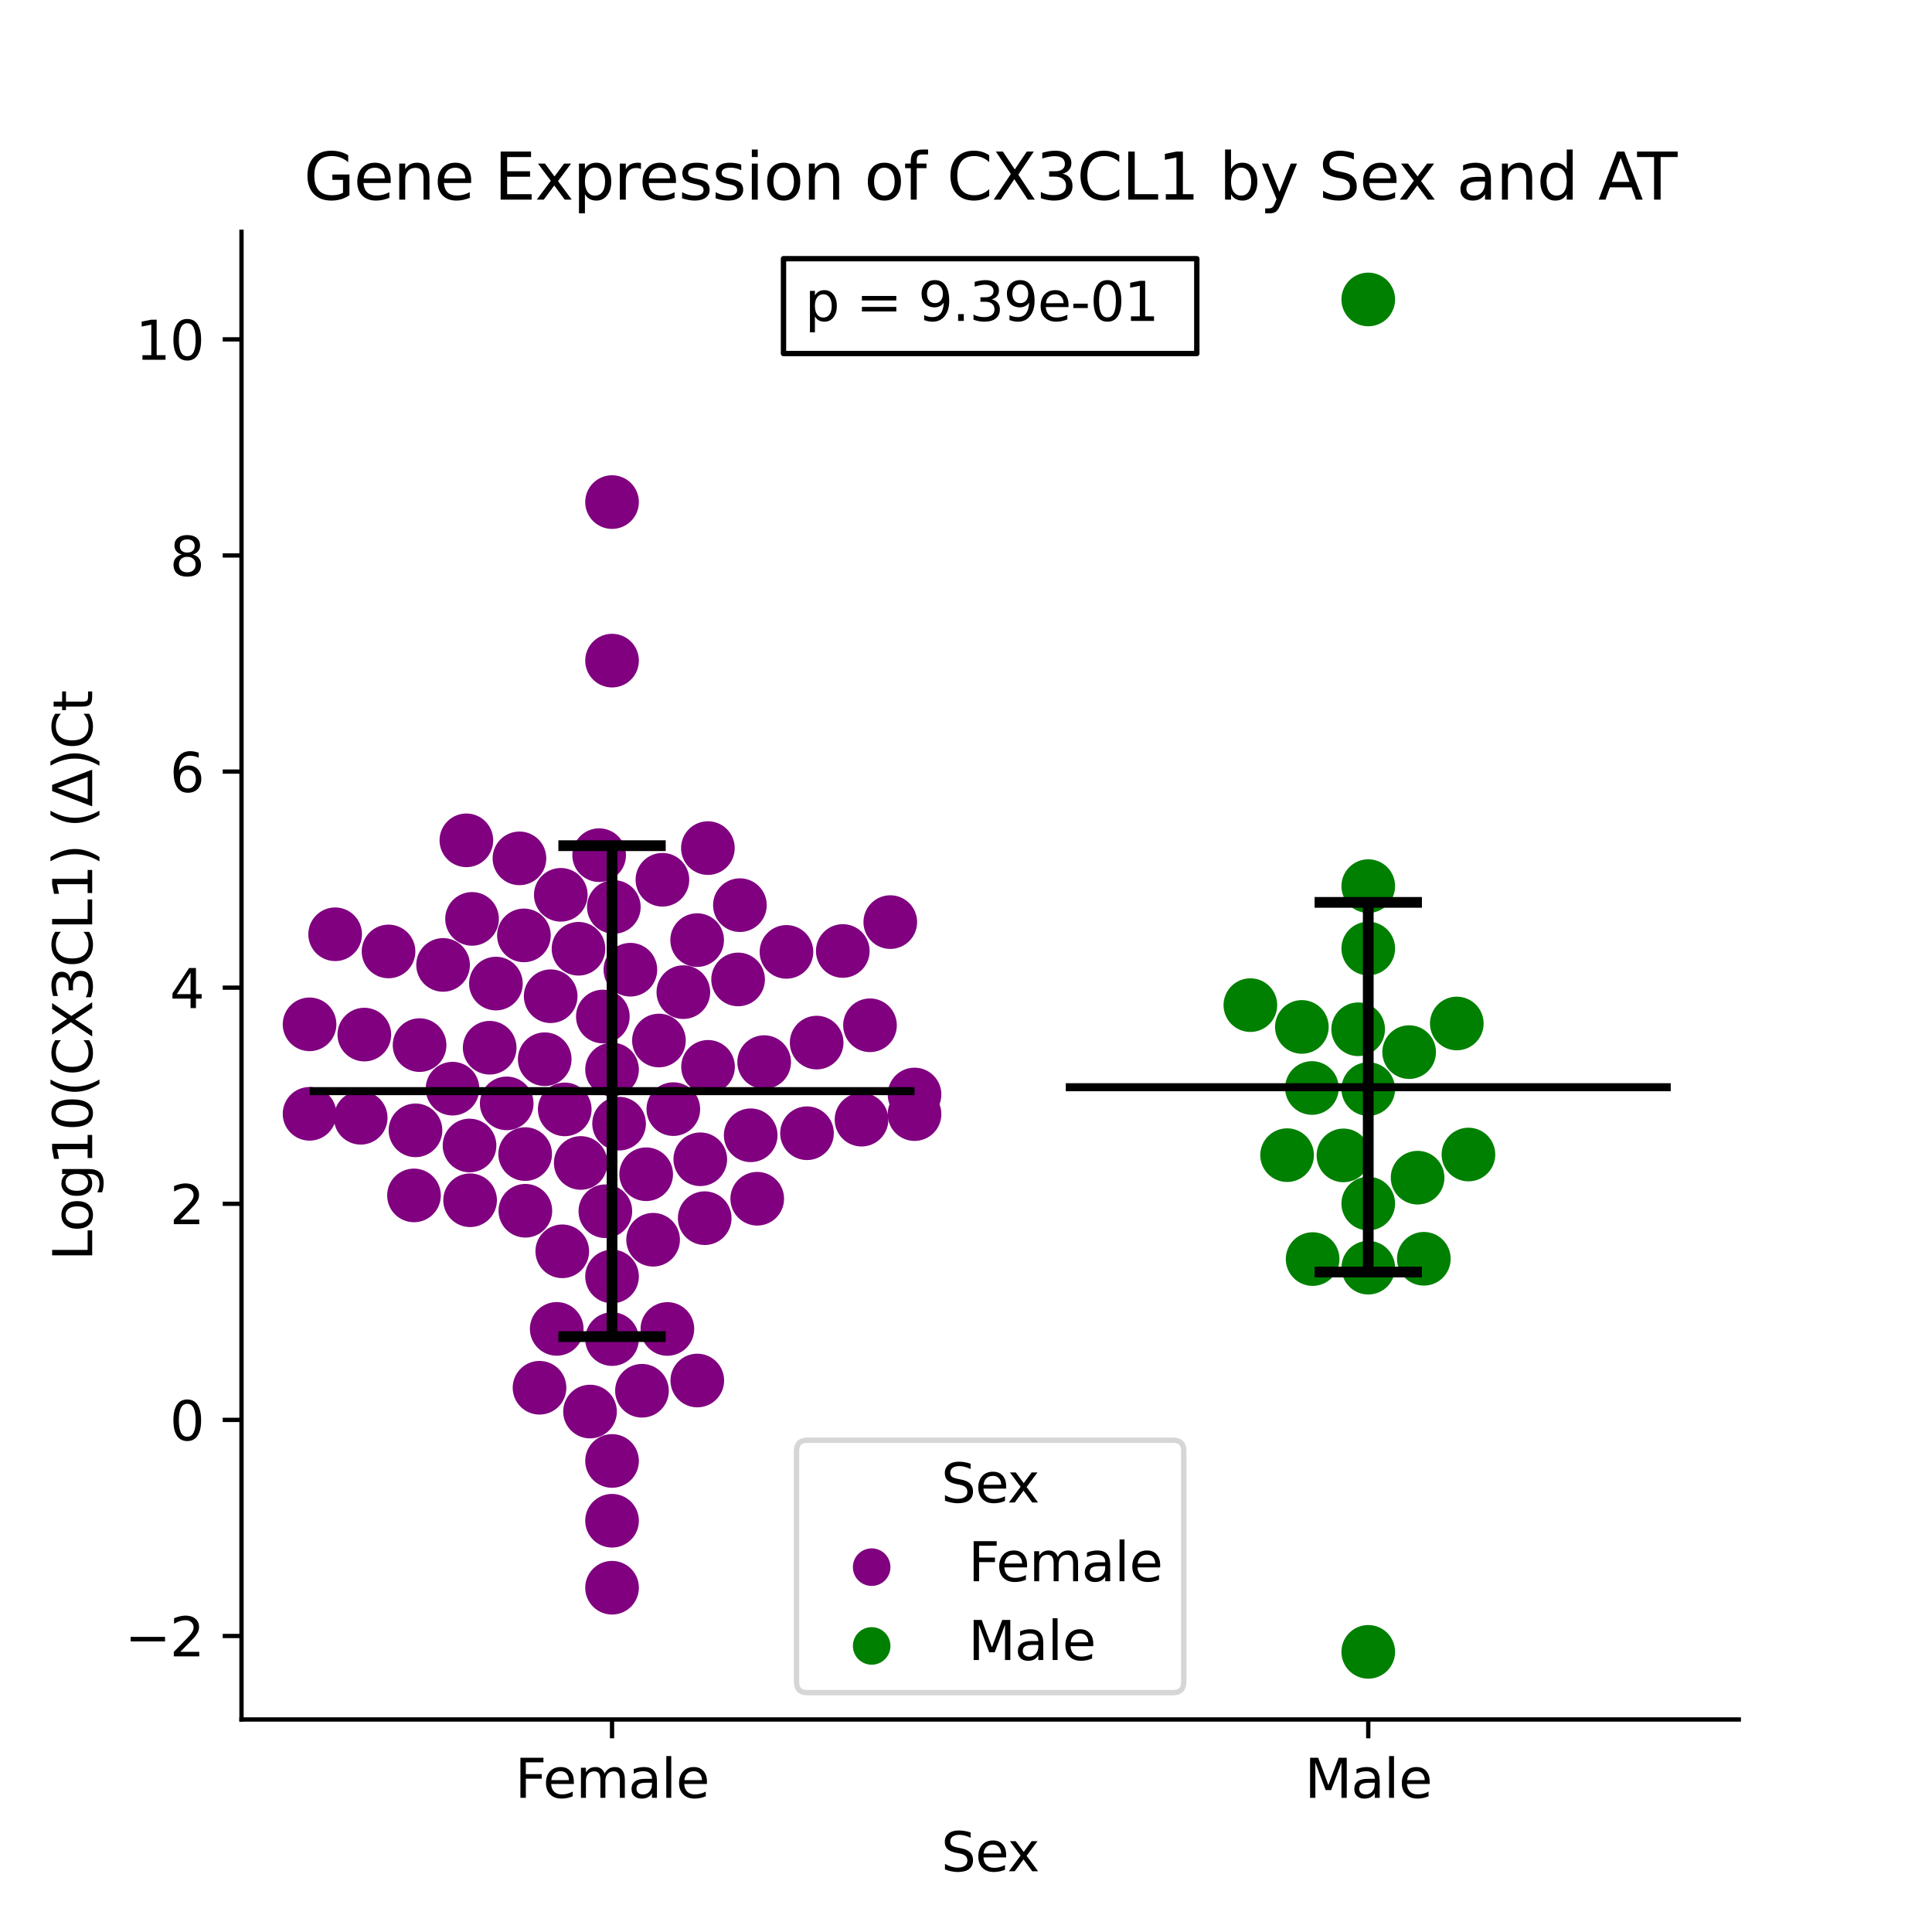<?xml version="1.0" encoding="utf-8" standalone="no"?>
<!DOCTYPE svg PUBLIC "-//W3C//DTD SVG 1.1//EN"
  "http://www.w3.org/Graphics/SVG/1.1/DTD/svg11.dtd">
<svg xmlns:xlink="http://www.w3.org/1999/xlink" width="360pt" height="360pt" viewBox="0 0 360 360" xmlns="http://www.w3.org/2000/svg" version="1.1">
 <defs>
  <style type="text/css">*{stroke-linejoin: round; stroke-linecap: butt}</style>
 </defs>
 <g id="figure_1">
  <g id="patch_1">
   <path d="M 0 360 
L 360 360 
L 360 0 
L 0 0 
z
" style="fill: #ffffff"/>
  </g>
  <g id="axes_1">
   <g id="patch_2">
    <path d="M 45 320.4 
L 324 320.4 
L 324 43.2 
L 45 43.2 
z
" style="fill: #ffffff"/>
   </g>
   <g id="PathCollection_1">
    <defs>
     <path id="C0_0_7d6fa5d23c" d="M 0 5 
C 1.326 5 2.598 4.473 3.536 3.536 
C 4.473 2.598 5 1.326 5 -0 
C 5 -1.326 4.473 -2.598 3.536 -3.536 
C 2.598 -4.473 1.326 -5 0 -5 
C -1.326 -5 -2.598 -4.473 -3.536 -3.536 
C -4.473 -2.598 -5 -1.326 -5 0 
C -5 1.326 -4.473 2.598 -3.536 3.536 
C -2.598 4.473 -1.326 5 0 5 
z
"/>
    </defs>
    <g clip-path="url(#pe9af8eb2bb)">
     <use xlink:href="#C0_0_7d6fa5d23c" x="111.642" y="159.346" style="fill: #800080"/>
    </g>
    <g clip-path="url(#pe9af8eb2bb)">
     <use xlink:href="#C0_0_7d6fa5d23c" x="84.32" y="202.856" style="fill: #800080"/>
    </g>
    <g clip-path="url(#pe9af8eb2bb)">
     <use xlink:href="#C0_0_7d6fa5d23c" x="123.431" y="163.932" style="fill: #800080"/>
    </g>
    <g clip-path="url(#pe9af8eb2bb)">
     <use xlink:href="#C0_0_7d6fa5d23c" x="97.856" y="215.046" style="fill: #800080"/>
    </g>
    <g clip-path="url(#pe9af8eb2bb)">
     <use xlink:href="#C0_0_7d6fa5d23c" x="91.244" y="195.23" style="fill: #800080"/>
    </g>
    <g clip-path="url(#pe9af8eb2bb)">
     <use xlink:href="#C0_0_7d6fa5d23c" x="157.042" y="177.203" style="fill: #800080"/>
    </g>
    <g clip-path="url(#pe9af8eb2bb)">
     <use xlink:href="#C0_0_7d6fa5d23c" x="127.332" y="184.872" style="fill: #800080"/>
    </g>
    <g clip-path="url(#pe9af8eb2bb)">
     <use xlink:href="#C0_0_7d6fa5d23c" x="104.497" y="166.737" style="fill: #800080"/>
    </g>
    <g clip-path="url(#pe9af8eb2bb)">
     <use xlink:href="#C0_0_7d6fa5d23c" x="114.045" y="123.098" style="fill: #800080"/>
    </g>
    <g clip-path="url(#pe9af8eb2bb)">
     <use xlink:href="#C0_0_7d6fa5d23c" x="94.417" y="205.598" style="fill: #800080"/>
    </g>
    <g clip-path="url(#pe9af8eb2bb)">
     <use xlink:href="#C0_0_7d6fa5d23c" x="105.233" y="206.718" style="fill: #800080"/>
    </g>
    <g clip-path="url(#pe9af8eb2bb)">
     <use xlink:href="#C0_0_7d6fa5d23c" x="72.398" y="177.29" style="fill: #800080"/>
    </g>
    <g clip-path="url(#pe9af8eb2bb)">
     <use xlink:href="#C0_0_7d6fa5d23c" x="102.612" y="185.631" style="fill: #800080"/>
    </g>
    <g clip-path="url(#pe9af8eb2bb)">
     <use xlink:href="#C0_0_7d6fa5d23c" x="82.562" y="179.799" style="fill: #800080"/>
    </g>
    <g clip-path="url(#pe9af8eb2bb)">
     <use xlink:href="#C0_0_7d6fa5d23c" x="152.172" y="194.273" style="fill: #800080"/>
    </g>
    <g clip-path="url(#pe9af8eb2bb)">
     <use xlink:href="#C0_0_7d6fa5d23c" x="101.501" y="197.371" style="fill: #800080"/>
    </g>
    <g clip-path="url(#pe9af8eb2bb)">
     <use xlink:href="#C0_0_7d6fa5d23c" x="100.533" y="258.586" style="fill: #800080"/>
    </g>
    <g clip-path="url(#pe9af8eb2bb)">
     <use xlink:href="#C0_0_7d6fa5d23c" x="114.045" y="295.849" style="fill: #800080"/>
    </g>
    <g clip-path="url(#pe9af8eb2bb)">
     <use xlink:href="#C0_0_7d6fa5d23c" x="170.409" y="207.598" style="fill: #800080"/>
    </g>
    <g clip-path="url(#pe9af8eb2bb)">
     <use xlink:href="#C0_0_7d6fa5d23c" x="129.904" y="175.176" style="fill: #800080"/>
    </g>
    <g clip-path="url(#pe9af8eb2bb)">
     <use xlink:href="#C0_0_7d6fa5d23c" x="117.461" y="180.691" style="fill: #800080"/>
    </g>
    <g clip-path="url(#pe9af8eb2bb)">
     <use xlink:href="#C0_0_7d6fa5d23c" x="125.464" y="206.669" style="fill: #800080"/>
    </g>
    <g clip-path="url(#pe9af8eb2bb)">
     <use xlink:href="#C0_0_7d6fa5d23c" x="77.14" y="222.749" style="fill: #800080"/>
    </g>
    <g clip-path="url(#pe9af8eb2bb)">
     <use xlink:href="#C0_0_7d6fa5d23c" x="57.682" y="207.543" style="fill: #800080"/>
    </g>
    <g clip-path="url(#pe9af8eb2bb)">
     <use xlink:href="#C0_0_7d6fa5d23c" x="137.534" y="182.504" style="fill: #800080"/>
    </g>
    <g clip-path="url(#pe9af8eb2bb)">
     <use xlink:href="#C0_0_7d6fa5d23c" x="87.491" y="213.447" style="fill: #800080"/>
    </g>
    <g clip-path="url(#pe9af8eb2bb)">
     <use xlink:href="#C0_0_7d6fa5d23c" x="108.211" y="216.703" style="fill: #800080"/>
    </g>
    <g clip-path="url(#pe9af8eb2bb)">
     <use xlink:href="#C0_0_7d6fa5d23c" x="92.407" y="183.275" style="fill: #800080"/>
    </g>
    <g clip-path="url(#pe9af8eb2bb)">
     <use xlink:href="#C0_0_7d6fa5d23c" x="114.045" y="283.368" style="fill: #800080"/>
    </g>
    <g clip-path="url(#pe9af8eb2bb)">
     <use xlink:href="#C0_0_7d6fa5d23c" x="97.625" y="174.298" style="fill: #800080"/>
    </g>
    <g clip-path="url(#pe9af8eb2bb)">
     <use xlink:href="#C0_0_7d6fa5d23c" x="103.737" y="247.619" style="fill: #800080"/>
    </g>
    <g clip-path="url(#pe9af8eb2bb)">
     <use xlink:href="#C0_0_7d6fa5d23c" x="119.623" y="259.149" style="fill: #800080"/>
    </g>
    <g clip-path="url(#pe9af8eb2bb)">
     <use xlink:href="#C0_0_7d6fa5d23c" x="114.045" y="272.228" style="fill: #800080"/>
    </g>
    <g clip-path="url(#pe9af8eb2bb)">
     <use xlink:href="#C0_0_7d6fa5d23c" x="114.379" y="169" style="fill: #800080"/>
    </g>
    <g clip-path="url(#pe9af8eb2bb)">
     <use xlink:href="#C0_0_7d6fa5d23c" x="87.96" y="171.221" style="fill: #800080"/>
    </g>
    <g clip-path="url(#pe9af8eb2bb)">
     <use xlink:href="#C0_0_7d6fa5d23c" x="109.942" y="263.023" style="fill: #800080"/>
    </g>
    <g clip-path="url(#pe9af8eb2bb)">
     <use xlink:href="#C0_0_7d6fa5d23c" x="114.045" y="93.556" style="fill: #800080"/>
    </g>
    <g clip-path="url(#pe9af8eb2bb)">
     <use xlink:href="#C0_0_7d6fa5d23c" x="124.357" y="247.633" style="fill: #800080"/>
    </g>
    <g clip-path="url(#pe9af8eb2bb)">
     <use xlink:href="#C0_0_7d6fa5d23c" x="162.111" y="191.046" style="fill: #800080"/>
    </g>
    <g clip-path="url(#pe9af8eb2bb)">
     <use xlink:href="#C0_0_7d6fa5d23c" x="165.892" y="171.821" style="fill: #800080"/>
    </g>
    <g clip-path="url(#pe9af8eb2bb)">
     <use xlink:href="#C0_0_7d6fa5d23c" x="131.907" y="158.03" style="fill: #800080"/>
    </g>
    <g clip-path="url(#pe9af8eb2bb)">
     <use xlink:href="#C0_0_7d6fa5d23c" x="131.932" y="198.791" style="fill: #800080"/>
    </g>
    <g clip-path="url(#pe9af8eb2bb)">
     <use xlink:href="#C0_0_7d6fa5d23c" x="86.903" y="156.583" style="fill: #800080"/>
    </g>
    <g clip-path="url(#pe9af8eb2bb)">
     <use xlink:href="#C0_0_7d6fa5d23c" x="97.894" y="225.608" style="fill: #800080"/>
    </g>
    <g clip-path="url(#pe9af8eb2bb)">
     <use xlink:href="#C0_0_7d6fa5d23c" x="130.488" y="216.013" style="fill: #800080"/>
    </g>
    <g clip-path="url(#pe9af8eb2bb)">
     <use xlink:href="#C0_0_7d6fa5d23c" x="78.183" y="194.741" style="fill: #800080"/>
    </g>
    <g clip-path="url(#pe9af8eb2bb)">
     <use xlink:href="#C0_0_7d6fa5d23c" x="62.45" y="174.089" style="fill: #800080"/>
    </g>
    <g clip-path="url(#pe9af8eb2bb)">
     <use xlink:href="#C0_0_7d6fa5d23c" x="112.331" y="189.416" style="fill: #800080"/>
    </g>
    <g clip-path="url(#pe9af8eb2bb)">
     <use xlink:href="#C0_0_7d6fa5d23c" x="67.887" y="192.78" style="fill: #800080"/>
    </g>
    <g clip-path="url(#pe9af8eb2bb)">
     <use xlink:href="#C0_0_7d6fa5d23c" x="115.356" y="209.375" style="fill: #800080"/>
    </g>
    <g clip-path="url(#pe9af8eb2bb)">
     <use xlink:href="#C0_0_7d6fa5d23c" x="131.314" y="226.99" style="fill: #800080"/>
    </g>
    <g clip-path="url(#pe9af8eb2bb)">
     <use xlink:href="#C0_0_7d6fa5d23c" x="114.045" y="199.282" style="fill: #800080"/>
    </g>
    <g clip-path="url(#pe9af8eb2bb)">
     <use xlink:href="#C0_0_7d6fa5d23c" x="170.409" y="203.942" style="fill: #800080"/>
    </g>
    <g clip-path="url(#pe9af8eb2bb)">
     <use xlink:href="#C0_0_7d6fa5d23c" x="96.792" y="159.943" style="fill: #800080"/>
    </g>
    <g clip-path="url(#pe9af8eb2bb)">
     <use xlink:href="#C0_0_7d6fa5d23c" x="146.544" y="177.37" style="fill: #800080"/>
    </g>
    <g clip-path="url(#pe9af8eb2bb)">
     <use xlink:href="#C0_0_7d6fa5d23c" x="67.211" y="208.28" style="fill: #800080"/>
    </g>
    <g clip-path="url(#pe9af8eb2bb)">
     <use xlink:href="#C0_0_7d6fa5d23c" x="114.045" y="249.52" style="fill: #800080"/>
    </g>
    <g clip-path="url(#pe9af8eb2bb)">
     <use xlink:href="#C0_0_7d6fa5d23c" x="122.783" y="193.885" style="fill: #800080"/>
    </g>
    <g clip-path="url(#pe9af8eb2bb)">
     <use xlink:href="#C0_0_7d6fa5d23c" x="141.1" y="223.368" style="fill: #800080"/>
    </g>
    <g clip-path="url(#pe9af8eb2bb)">
     <use xlink:href="#C0_0_7d6fa5d23c" x="139.881" y="211.543" style="fill: #800080"/>
    </g>
    <g clip-path="url(#pe9af8eb2bb)">
     <use xlink:href="#C0_0_7d6fa5d23c" x="114.045" y="237.854" style="fill: #800080"/>
    </g>
    <g clip-path="url(#pe9af8eb2bb)">
     <use xlink:href="#C0_0_7d6fa5d23c" x="120.405" y="218.804" style="fill: #800080"/>
    </g>
    <g clip-path="url(#pe9af8eb2bb)">
     <use xlink:href="#C0_0_7d6fa5d23c" x="121.697" y="231.006" style="fill: #800080"/>
    </g>
    <g clip-path="url(#pe9af8eb2bb)">
     <use xlink:href="#C0_0_7d6fa5d23c" x="77.419" y="210.623" style="fill: #800080"/>
    </g>
    <g clip-path="url(#pe9af8eb2bb)">
     <use xlink:href="#C0_0_7d6fa5d23c" x="137.87" y="168.662" style="fill: #800080"/>
    </g>
    <g clip-path="url(#pe9af8eb2bb)">
     <use xlink:href="#C0_0_7d6fa5d23c" x="129.93" y="257.241" style="fill: #800080"/>
    </g>
    <g clip-path="url(#pe9af8eb2bb)">
     <use xlink:href="#C0_0_7d6fa5d23c" x="104.772" y="233.164" style="fill: #800080"/>
    </g>
    <g clip-path="url(#pe9af8eb2bb)">
     <use xlink:href="#C0_0_7d6fa5d23c" x="87.597" y="223.65" style="fill: #800080"/>
    </g>
    <g clip-path="url(#pe9af8eb2bb)">
     <use xlink:href="#C0_0_7d6fa5d23c" x="112.799" y="225.698" style="fill: #800080"/>
    </g>
    <g clip-path="url(#pe9af8eb2bb)">
     <use xlink:href="#C0_0_7d6fa5d23c" x="142.391" y="197.91" style="fill: #800080"/>
    </g>
    <g clip-path="url(#pe9af8eb2bb)">
     <use xlink:href="#C0_0_7d6fa5d23c" x="150.373" y="211.162" style="fill: #800080"/>
    </g>
    <g clip-path="url(#pe9af8eb2bb)">
     <use xlink:href="#C0_0_7d6fa5d23c" x="107.794" y="176.789" style="fill: #800080"/>
    </g>
    <g clip-path="url(#pe9af8eb2bb)">
     <use xlink:href="#C0_0_7d6fa5d23c" x="57.682" y="190.87" style="fill: #800080"/>
    </g>
    <g clip-path="url(#pe9af8eb2bb)">
     <use xlink:href="#C0_0_7d6fa5d23c" x="160.532" y="208.632" style="fill: #800080"/>
    </g>
   </g>
   <g id="PathCollection_2">
    <defs>
     <path id="C1_0_54a7a3f00b" d="M 0 5 
C 1.326 5 2.598 4.473 3.536 3.536 
C 4.473 2.598 5 1.326 5 -0 
C 5 -1.326 4.473 -2.598 3.536 -3.536 
C 2.598 -4.473 1.326 -5 0 -5 
C -1.326 -5 -2.598 -4.473 -3.536 -3.536 
C -4.473 -2.598 -5 -1.326 -5 0 
C -5 1.326 -4.473 2.598 -3.536 3.536 
C -2.598 4.473 -1.326 5 0 5 
z
"/>
    </defs>
    <g clip-path="url(#pe9af8eb2bb)">
     <use xlink:href="#C1_0_54a7a3f00b" x="254.955" y="307.8" style="fill: #008000"/>
    </g>
    <g clip-path="url(#pe9af8eb2bb)">
     <use xlink:href="#C1_0_54a7a3f00b" x="254.955" y="176.744" style="fill: #008000"/>
    </g>
    <g clip-path="url(#pe9af8eb2bb)">
     <use xlink:href="#C1_0_54a7a3f00b" x="254.955" y="55.8" style="fill: #008000"/>
    </g>
    <g clip-path="url(#pe9af8eb2bb)">
     <use xlink:href="#C1_0_54a7a3f00b" x="253.073" y="191.79" style="fill: #008000"/>
    </g>
    <g clip-path="url(#pe9af8eb2bb)">
     <use xlink:href="#C1_0_54a7a3f00b" x="244.457" y="202.732" style="fill: #008000"/>
    </g>
    <g clip-path="url(#pe9af8eb2bb)">
     <use xlink:href="#C1_0_54a7a3f00b" x="264.149" y="219.441" style="fill: #008000"/>
    </g>
    <g clip-path="url(#pe9af8eb2bb)">
     <use xlink:href="#C1_0_54a7a3f00b" x="254.955" y="224.27" style="fill: #008000"/>
    </g>
    <g clip-path="url(#pe9af8eb2bb)">
     <use xlink:href="#C1_0_54a7a3f00b" x="262.573" y="196.048" style="fill: #008000"/>
    </g>
    <g clip-path="url(#pe9af8eb2bb)">
     <use xlink:href="#C1_0_54a7a3f00b" x="250.33" y="215.292" style="fill: #008000"/>
    </g>
    <g clip-path="url(#pe9af8eb2bb)">
     <use xlink:href="#C1_0_54a7a3f00b" x="242.583" y="191.354" style="fill: #008000"/>
    </g>
    <g clip-path="url(#pe9af8eb2bb)">
     <use xlink:href="#C1_0_54a7a3f00b" x="232.988" y="187.291" style="fill: #008000"/>
    </g>
    <g clip-path="url(#pe9af8eb2bb)">
     <use xlink:href="#C1_0_54a7a3f00b" x="271.454" y="190.713" style="fill: #008000"/>
    </g>
    <g clip-path="url(#pe9af8eb2bb)">
     <use xlink:href="#C1_0_54a7a3f00b" x="254.955" y="236.211" style="fill: #008000"/>
    </g>
    <g clip-path="url(#pe9af8eb2bb)">
     <use xlink:href="#C1_0_54a7a3f00b" x="254.955" y="165.116" style="fill: #008000"/>
    </g>
    <g clip-path="url(#pe9af8eb2bb)">
     <use xlink:href="#C1_0_54a7a3f00b" x="273.622" y="215.128" style="fill: #008000"/>
    </g>
    <g clip-path="url(#pe9af8eb2bb)">
     <use xlink:href="#C1_0_54a7a3f00b" x="265.31" y="234.557" style="fill: #008000"/>
    </g>
    <g clip-path="url(#pe9af8eb2bb)">
     <use xlink:href="#C1_0_54a7a3f00b" x="244.59" y="234.611" style="fill: #008000"/>
    </g>
    <g clip-path="url(#pe9af8eb2bb)">
     <use xlink:href="#C1_0_54a7a3f00b" x="239.83" y="215.247" style="fill: #008000"/>
    </g>
    <g clip-path="url(#pe9af8eb2bb)">
     <use xlink:href="#C1_0_54a7a3f00b" x="254.955" y="202.929" style="fill: #008000"/>
    </g>
   </g>
   <g id="PathCollection_3"/>
   <g id="PathCollection_4"/>
   <g id="matplotlib.axis_1">
    <g id="xtick_1">
     <g id="line2d_1">
      <defs>
       <path id="mde3f8a9973" d="M 0 0 
L 0 3.5 
" style="stroke: #000000; stroke-width: 0.8"/>
      </defs>
      <g>
       <use xlink:href="#mde3f8a9973" x="114.045" y="320.4" style="stroke: #000000; stroke-width: 0.8"/>
      </g>
     </g>
     <g id="text_1">
      <!-- Female -->
      <g transform="translate(95.968 334.998) scale(0.1 -0.1)">
       <defs>
        <path id="DejaVuSans-46" d="M 628 4666 
L 3309 4666 
L 3309 4134 
L 1259 4134 
L 1259 2759 
L 3109 2759 
L 3109 2228 
L 1259 2228 
L 1259 0 
L 628 0 
L 628 4666 
z
" transform="scale(0.016)"/>
        <path id="DejaVuSans-65" d="M 3597 1894 
L 3597 1613 
L 953 1613 
Q 991 1019 1311 708 
Q 1631 397 2203 397 
Q 2534 397 2845 478 
Q 3156 559 3463 722 
L 3463 178 
Q 3153 47 2828 -22 
Q 2503 -91 2169 -91 
Q 1331 -91 842 396 
Q 353 884 353 1716 
Q 353 2575 817 3079 
Q 1281 3584 2069 3584 
Q 2775 3584 3186 3129 
Q 3597 2675 3597 1894 
z
M 3022 2063 
Q 3016 2534 2758 2815 
Q 2500 3097 2075 3097 
Q 1594 3097 1305 2825 
Q 1016 2553 972 2059 
L 3022 2063 
z
" transform="scale(0.016)"/>
        <path id="DejaVuSans-6d" d="M 3328 2828 
Q 3544 3216 3844 3400 
Q 4144 3584 4550 3584 
Q 5097 3584 5394 3201 
Q 5691 2819 5691 2113 
L 5691 0 
L 5113 0 
L 5113 2094 
Q 5113 2597 4934 2840 
Q 4756 3084 4391 3084 
Q 3944 3084 3684 2787 
Q 3425 2491 3425 1978 
L 3425 0 
L 2847 0 
L 2847 2094 
Q 2847 2600 2669 2842 
Q 2491 3084 2119 3084 
Q 1678 3084 1418 2786 
Q 1159 2488 1159 1978 
L 1159 0 
L 581 0 
L 581 3500 
L 1159 3500 
L 1159 2956 
Q 1356 3278 1631 3431 
Q 1906 3584 2284 3584 
Q 2666 3584 2933 3390 
Q 3200 3197 3328 2828 
z
" transform="scale(0.016)"/>
        <path id="DejaVuSans-61" d="M 2194 1759 
Q 1497 1759 1228 1600 
Q 959 1441 959 1056 
Q 959 750 1161 570 
Q 1363 391 1709 391 
Q 2188 391 2477 730 
Q 2766 1069 2766 1631 
L 2766 1759 
L 2194 1759 
z
M 3341 1997 
L 3341 0 
L 2766 0 
L 2766 531 
Q 2569 213 2275 61 
Q 1981 -91 1556 -91 
Q 1019 -91 701 211 
Q 384 513 384 1019 
Q 384 1609 779 1909 
Q 1175 2209 1959 2209 
L 2766 2209 
L 2766 2266 
Q 2766 2663 2505 2880 
Q 2244 3097 1772 3097 
Q 1472 3097 1187 3025 
Q 903 2953 641 2809 
L 641 3341 
Q 956 3463 1253 3523 
Q 1550 3584 1831 3584 
Q 2591 3584 2966 3190 
Q 3341 2797 3341 1997 
z
" transform="scale(0.016)"/>
        <path id="DejaVuSans-6c" d="M 603 4863 
L 1178 4863 
L 1178 0 
L 603 0 
L 603 4863 
z
" transform="scale(0.016)"/>
       </defs>
       <use xlink:href="#DejaVuSans-46"/>
       <use xlink:href="#DejaVuSans-65" x="52.02"/>
       <use xlink:href="#DejaVuSans-6d" x="113.543"/>
       <use xlink:href="#DejaVuSans-61" x="210.955"/>
       <use xlink:href="#DejaVuSans-6c" x="272.234"/>
       <use xlink:href="#DejaVuSans-65" x="300.018"/>
      </g>
     </g>
    </g>
    <g id="xtick_2">
     <g id="line2d_2">
      <g>
       <use xlink:href="#mde3f8a9973" x="254.955" y="320.4" style="stroke: #000000; stroke-width: 0.8"/>
      </g>
     </g>
     <g id="text_2">
      <!-- Male -->
      <g transform="translate(243.111 334.998) scale(0.1 -0.1)">
       <defs>
        <path id="DejaVuSans-4d" d="M 628 4666 
L 1569 4666 
L 2759 1491 
L 3956 4666 
L 4897 4666 
L 4897 0 
L 4281 0 
L 4281 4097 
L 3078 897 
L 2444 897 
L 1241 4097 
L 1241 0 
L 628 0 
L 628 4666 
z
" transform="scale(0.016)"/>
       </defs>
       <use xlink:href="#DejaVuSans-4d"/>
       <use xlink:href="#DejaVuSans-61" x="86.279"/>
       <use xlink:href="#DejaVuSans-6c" x="147.559"/>
       <use xlink:href="#DejaVuSans-65" x="175.342"/>
      </g>
     </g>
    </g>
    <g id="text_3">
     <!-- Sex -->
     <g transform="translate(175.377 348.677) scale(0.1 -0.1)">
      <defs>
       <path id="DejaVuSans-53" d="M 3425 4513 
L 3425 3897 
Q 3066 4069 2747 4153 
Q 2428 4238 2131 4238 
Q 1616 4238 1336 4038 
Q 1056 3838 1056 3469 
Q 1056 3159 1242 3001 
Q 1428 2844 1947 2747 
L 2328 2669 
Q 3034 2534 3370 2195 
Q 3706 1856 3706 1288 
Q 3706 609 3251 259 
Q 2797 -91 1919 -91 
Q 1588 -91 1214 -16 
Q 841 59 441 206 
L 441 856 
Q 825 641 1194 531 
Q 1563 422 1919 422 
Q 2459 422 2753 634 
Q 3047 847 3047 1241 
Q 3047 1584 2836 1778 
Q 2625 1972 2144 2069 
L 1759 2144 
Q 1053 2284 737 2584 
Q 422 2884 422 3419 
Q 422 4038 858 4394 
Q 1294 4750 2059 4750 
Q 2388 4750 2728 4690 
Q 3069 4631 3425 4513 
z
" transform="scale(0.016)"/>
       <path id="DejaVuSans-78" d="M 3513 3500 
L 2247 1797 
L 3578 0 
L 2900 0 
L 1881 1375 
L 863 0 
L 184 0 
L 1544 1831 
L 300 3500 
L 978 3500 
L 1906 2253 
L 2834 3500 
L 3513 3500 
z
" transform="scale(0.016)"/>
      </defs>
      <use xlink:href="#DejaVuSans-53"/>
      <use xlink:href="#DejaVuSans-65" x="63.477"/>
      <use xlink:href="#DejaVuSans-78" x="123.25"/>
     </g>
    </g>
   </g>
   <g id="matplotlib.axis_2">
    <g id="ytick_1">
     <g id="line2d_3">
      <defs>
       <path id="mc538e72212" d="M 0 0 
L -3.5 0 
" style="stroke: #000000; stroke-width: 0.8"/>
      </defs>
      <g>
       <use xlink:href="#mc538e72212" x="45" y="304.843" style="stroke: #000000; stroke-width: 0.8"/>
      </g>
     </g>
     <g id="text_4">
      <!-- −2 -->
      <g transform="translate(23.258 308.642) scale(0.1 -0.1)">
       <defs>
        <path id="DejaVuSans-2212" d="M 678 2272 
L 4684 2272 
L 4684 1741 
L 678 1741 
L 678 2272 
z
" transform="scale(0.016)"/>
        <path id="DejaVuSans-32" d="M 1228 531 
L 3431 531 
L 3431 0 
L 469 0 
L 469 531 
Q 828 903 1448 1529 
Q 2069 2156 2228 2338 
Q 2531 2678 2651 2914 
Q 2772 3150 2772 3378 
Q 2772 3750 2511 3984 
Q 2250 4219 1831 4219 
Q 1534 4219 1204 4116 
Q 875 4013 500 3803 
L 500 4441 
Q 881 4594 1212 4672 
Q 1544 4750 1819 4750 
Q 2544 4750 2975 4387 
Q 3406 4025 3406 3419 
Q 3406 3131 3298 2873 
Q 3191 2616 2906 2266 
Q 2828 2175 2409 1742 
Q 1991 1309 1228 531 
z
" transform="scale(0.016)"/>
       </defs>
       <use xlink:href="#DejaVuSans-2212"/>
       <use xlink:href="#DejaVuSans-32" x="83.789"/>
      </g>
     </g>
    </g>
    <g id="ytick_2">
     <g id="line2d_4">
      <g>
       <use xlink:href="#mc538e72212" x="45" y="264.575" style="stroke: #000000; stroke-width: 0.8"/>
      </g>
     </g>
     <g id="text_5">
      <!-- 0 -->
      <g transform="translate(31.637 268.375) scale(0.1 -0.1)">
       <defs>
        <path id="DejaVuSans-30" d="M 2034 4250 
Q 1547 4250 1301 3770 
Q 1056 3291 1056 2328 
Q 1056 1369 1301 889 
Q 1547 409 2034 409 
Q 2525 409 2770 889 
Q 3016 1369 3016 2328 
Q 3016 3291 2770 3770 
Q 2525 4250 2034 4250 
z
M 2034 4750 
Q 2819 4750 3233 4129 
Q 3647 3509 3647 2328 
Q 3647 1150 3233 529 
Q 2819 -91 2034 -91 
Q 1250 -91 836 529 
Q 422 1150 422 2328 
Q 422 3509 836 4129 
Q 1250 4750 2034 4750 
z
" transform="scale(0.016)"/>
       </defs>
       <use xlink:href="#DejaVuSans-30"/>
      </g>
     </g>
    </g>
    <g id="ytick_3">
     <g id="line2d_5">
      <g>
       <use xlink:href="#mc538e72212" x="45" y="224.308" style="stroke: #000000; stroke-width: 0.8"/>
      </g>
     </g>
     <g id="text_6">
      <!-- 2 -->
      <g transform="translate(31.637 228.107) scale(0.1 -0.1)">
       <use xlink:href="#DejaVuSans-32"/>
      </g>
     </g>
    </g>
    <g id="ytick_4">
     <g id="line2d_6">
      <g>
       <use xlink:href="#mc538e72212" x="45" y="184.04" style="stroke: #000000; stroke-width: 0.8"/>
      </g>
     </g>
     <g id="text_7">
      <!-- 4 -->
      <g transform="translate(31.637 187.839) scale(0.1 -0.1)">
       <defs>
        <path id="DejaVuSans-34" d="M 2419 4116 
L 825 1625 
L 2419 1625 
L 2419 4116 
z
M 2253 4666 
L 3047 4666 
L 3047 1625 
L 3713 1625 
L 3713 1100 
L 3047 1100 
L 3047 0 
L 2419 0 
L 2419 1100 
L 313 1100 
L 313 1709 
L 2253 4666 
z
" transform="scale(0.016)"/>
       </defs>
       <use xlink:href="#DejaVuSans-34"/>
      </g>
     </g>
    </g>
    <g id="ytick_5">
     <g id="line2d_7">
      <g>
       <use xlink:href="#mc538e72212" x="45" y="143.772" style="stroke: #000000; stroke-width: 0.8"/>
      </g>
     </g>
     <g id="text_8">
      <!-- 6 -->
      <g transform="translate(31.637 147.571) scale(0.1 -0.1)">
       <defs>
        <path id="DejaVuSans-36" d="M 2113 2584 
Q 1688 2584 1439 2293 
Q 1191 2003 1191 1497 
Q 1191 994 1439 701 
Q 1688 409 2113 409 
Q 2538 409 2786 701 
Q 3034 994 3034 1497 
Q 3034 2003 2786 2293 
Q 2538 2584 2113 2584 
z
M 3366 4563 
L 3366 3988 
Q 3128 4100 2886 4159 
Q 2644 4219 2406 4219 
Q 1781 4219 1451 3797 
Q 1122 3375 1075 2522 
Q 1259 2794 1537 2939 
Q 1816 3084 2150 3084 
Q 2853 3084 3261 2657 
Q 3669 2231 3669 1497 
Q 3669 778 3244 343 
Q 2819 -91 2113 -91 
Q 1303 -91 875 529 
Q 447 1150 447 2328 
Q 447 3434 972 4092 
Q 1497 4750 2381 4750 
Q 2619 4750 2861 4703 
Q 3103 4656 3366 4563 
z
" transform="scale(0.016)"/>
       </defs>
       <use xlink:href="#DejaVuSans-36"/>
      </g>
     </g>
    </g>
    <g id="ytick_6">
     <g id="line2d_8">
      <g>
       <use xlink:href="#mc538e72212" x="45" y="103.504" style="stroke: #000000; stroke-width: 0.8"/>
      </g>
     </g>
     <g id="text_9">
      <!-- 8 -->
      <g transform="translate(31.637 107.303) scale(0.1 -0.1)">
       <defs>
        <path id="DejaVuSans-38" d="M 2034 2216 
Q 1584 2216 1326 1975 
Q 1069 1734 1069 1313 
Q 1069 891 1326 650 
Q 1584 409 2034 409 
Q 2484 409 2743 651 
Q 3003 894 3003 1313 
Q 3003 1734 2745 1975 
Q 2488 2216 2034 2216 
z
M 1403 2484 
Q 997 2584 770 2862 
Q 544 3141 544 3541 
Q 544 4100 942 4425 
Q 1341 4750 2034 4750 
Q 2731 4750 3128 4425 
Q 3525 4100 3525 3541 
Q 3525 3141 3298 2862 
Q 3072 2584 2669 2484 
Q 3125 2378 3379 2068 
Q 3634 1759 3634 1313 
Q 3634 634 3220 271 
Q 2806 -91 2034 -91 
Q 1263 -91 848 271 
Q 434 634 434 1313 
Q 434 1759 690 2068 
Q 947 2378 1403 2484 
z
M 1172 3481 
Q 1172 3119 1398 2916 
Q 1625 2713 2034 2713 
Q 2441 2713 2670 2916 
Q 2900 3119 2900 3481 
Q 2900 3844 2670 4047 
Q 2441 4250 2034 4250 
Q 1625 4250 1398 4047 
Q 1172 3844 1172 3481 
z
" transform="scale(0.016)"/>
       </defs>
       <use xlink:href="#DejaVuSans-38"/>
      </g>
     </g>
    </g>
    <g id="ytick_7">
     <g id="line2d_9">
      <g>
       <use xlink:href="#mc538e72212" x="45" y="63.236" style="stroke: #000000; stroke-width: 0.8"/>
      </g>
     </g>
     <g id="text_10">
      <!-- 10 -->
      <g transform="translate(25.275 67.036) scale(0.1 -0.1)">
       <defs>
        <path id="DejaVuSans-31" d="M 794 531 
L 1825 531 
L 1825 4091 
L 703 3866 
L 703 4441 
L 1819 4666 
L 2450 4666 
L 2450 531 
L 3481 531 
L 3481 0 
L 794 0 
L 794 531 
z
" transform="scale(0.016)"/>
       </defs>
       <use xlink:href="#DejaVuSans-31"/>
       <use xlink:href="#DejaVuSans-30" x="63.623"/>
      </g>
     </g>
    </g>
    <g id="text_11">
     <!-- Log10(CX3CL1) (Δ)Ct -->
     <g transform="translate(17.178 234.915) rotate(-90) scale(0.1 -0.1)">
      <defs>
       <path id="DejaVuSans-4c" d="M 628 4666 
L 1259 4666 
L 1259 531 
L 3531 531 
L 3531 0 
L 628 0 
L 628 4666 
z
" transform="scale(0.016)"/>
       <path id="DejaVuSans-6f" d="M 1959 3097 
Q 1497 3097 1228 2736 
Q 959 2375 959 1747 
Q 959 1119 1226 758 
Q 1494 397 1959 397 
Q 2419 397 2687 759 
Q 2956 1122 2956 1747 
Q 2956 2369 2687 2733 
Q 2419 3097 1959 3097 
z
M 1959 3584 
Q 2709 3584 3137 3096 
Q 3566 2609 3566 1747 
Q 3566 888 3137 398 
Q 2709 -91 1959 -91 
Q 1206 -91 779 398 
Q 353 888 353 1747 
Q 353 2609 779 3096 
Q 1206 3584 1959 3584 
z
" transform="scale(0.016)"/>
       <path id="DejaVuSans-67" d="M 2906 1791 
Q 2906 2416 2648 2759 
Q 2391 3103 1925 3103 
Q 1463 3103 1205 2759 
Q 947 2416 947 1791 
Q 947 1169 1205 825 
Q 1463 481 1925 481 
Q 2391 481 2648 825 
Q 2906 1169 2906 1791 
z
M 3481 434 
Q 3481 -459 3084 -895 
Q 2688 -1331 1869 -1331 
Q 1566 -1331 1297 -1286 
Q 1028 -1241 775 -1147 
L 775 -588 
Q 1028 -725 1275 -790 
Q 1522 -856 1778 -856 
Q 2344 -856 2625 -561 
Q 2906 -266 2906 331 
L 2906 616 
Q 2728 306 2450 153 
Q 2172 0 1784 0 
Q 1141 0 747 490 
Q 353 981 353 1791 
Q 353 2603 747 3093 
Q 1141 3584 1784 3584 
Q 2172 3584 2450 3431 
Q 2728 3278 2906 2969 
L 2906 3500 
L 3481 3500 
L 3481 434 
z
" transform="scale(0.016)"/>
       <path id="DejaVuSans-28" d="M 1984 4856 
Q 1566 4138 1362 3434 
Q 1159 2731 1159 2009 
Q 1159 1288 1364 580 
Q 1569 -128 1984 -844 
L 1484 -844 
Q 1016 -109 783 600 
Q 550 1309 550 2009 
Q 550 2706 781 3412 
Q 1013 4119 1484 4856 
L 1984 4856 
z
" transform="scale(0.016)"/>
       <path id="DejaVuSans-43" d="M 4122 4306 
L 4122 3641 
Q 3803 3938 3442 4084 
Q 3081 4231 2675 4231 
Q 1875 4231 1450 3742 
Q 1025 3253 1025 2328 
Q 1025 1406 1450 917 
Q 1875 428 2675 428 
Q 3081 428 3442 575 
Q 3803 722 4122 1019 
L 4122 359 
Q 3791 134 3420 21 
Q 3050 -91 2638 -91 
Q 1578 -91 968 557 
Q 359 1206 359 2328 
Q 359 3453 968 4101 
Q 1578 4750 2638 4750 
Q 3056 4750 3426 4639 
Q 3797 4528 4122 4306 
z
" transform="scale(0.016)"/>
       <path id="DejaVuSans-58" d="M 403 4666 
L 1081 4666 
L 2241 2931 
L 3406 4666 
L 4084 4666 
L 2584 2425 
L 4184 0 
L 3506 0 
L 2194 1984 
L 872 0 
L 191 0 
L 1856 2491 
L 403 4666 
z
" transform="scale(0.016)"/>
       <path id="DejaVuSans-33" d="M 2597 2516 
Q 3050 2419 3304 2112 
Q 3559 1806 3559 1356 
Q 3559 666 3084 287 
Q 2609 -91 1734 -91 
Q 1441 -91 1130 -33 
Q 819 25 488 141 
L 488 750 
Q 750 597 1062 519 
Q 1375 441 1716 441 
Q 2309 441 2620 675 
Q 2931 909 2931 1356 
Q 2931 1769 2642 2001 
Q 2353 2234 1838 2234 
L 1294 2234 
L 1294 2753 
L 1863 2753 
Q 2328 2753 2575 2939 
Q 2822 3125 2822 3475 
Q 2822 3834 2567 4026 
Q 2313 4219 1838 4219 
Q 1578 4219 1281 4162 
Q 984 4106 628 3988 
L 628 4550 
Q 988 4650 1302 4700 
Q 1616 4750 1894 4750 
Q 2613 4750 3031 4423 
Q 3450 4097 3450 3541 
Q 3450 3153 3228 2886 
Q 3006 2619 2597 2516 
z
" transform="scale(0.016)"/>
       <path id="DejaVuSans-29" d="M 513 4856 
L 1013 4856 
Q 1481 4119 1714 3412 
Q 1947 2706 1947 2009 
Q 1947 1309 1714 600 
Q 1481 -109 1013 -844 
L 513 -844 
Q 928 -128 1133 580 
Q 1338 1288 1338 2009 
Q 1338 2731 1133 3434 
Q 928 4138 513 4856 
z
" transform="scale(0.016)"/>
       <path id="DejaVuSans-20" transform="scale(0.016)"/>
       <path id="DejaVuSans-394" d="M 2188 4044 
L 906 525 
L 3472 525 
L 2188 4044 
z
M 50 0 
L 1831 4666 
L 2547 4666 
L 4325 0 
L 50 0 
z
" transform="scale(0.016)"/>
       <path id="DejaVuSans-74" d="M 1172 4494 
L 1172 3500 
L 2356 3500 
L 2356 3053 
L 1172 3053 
L 1172 1153 
Q 1172 725 1289 603 
Q 1406 481 1766 481 
L 2356 481 
L 2356 0 
L 1766 0 
Q 1100 0 847 248 
Q 594 497 594 1153 
L 594 3053 
L 172 3053 
L 172 3500 
L 594 3500 
L 594 4494 
L 1172 4494 
z
" transform="scale(0.016)"/>
      </defs>
      <use xlink:href="#DejaVuSans-4c"/>
      <use xlink:href="#DejaVuSans-6f" x="53.963"/>
      <use xlink:href="#DejaVuSans-67" x="115.145"/>
      <use xlink:href="#DejaVuSans-31" x="178.621"/>
      <use xlink:href="#DejaVuSans-30" x="242.244"/>
      <use xlink:href="#DejaVuSans-28" x="305.867"/>
      <use xlink:href="#DejaVuSans-43" x="344.881"/>
      <use xlink:href="#DejaVuSans-58" x="414.705"/>
      <use xlink:href="#DejaVuSans-33" x="483.211"/>
      <use xlink:href="#DejaVuSans-43" x="546.834"/>
      <use xlink:href="#DejaVuSans-4c" x="616.658"/>
      <use xlink:href="#DejaVuSans-31" x="672.371"/>
      <use xlink:href="#DejaVuSans-29" x="735.994"/>
      <use xlink:href="#DejaVuSans-20" x="775.008"/>
      <use xlink:href="#DejaVuSans-28" x="806.795"/>
      <use xlink:href="#DejaVuSans-394" x="845.809"/>
      <use xlink:href="#DejaVuSans-29" x="914.217"/>
      <use xlink:href="#DejaVuSans-43" x="953.23"/>
      <use xlink:href="#DejaVuSans-74" x="1023.055"/>
     </g>
    </g>
   </g>
   <g id="LineCollection_1">
    <path d="M 114.045 249.059 
L 114.045 157.58 
" clip-path="url(#pe9af8eb2bb)" style="fill: none; stroke: #000000; stroke-width: 2"/>
   </g>
   <g id="line2d_10">
    <defs>
     <path id="mbd63b014e5" d="M 10 0 
L -10 -0 
" style="stroke: #000000; stroke-width: 2"/>
    </defs>
    <g clip-path="url(#pe9af8eb2bb)">
     <use xlink:href="#mbd63b014e5" x="114.045" y="249.059" style="stroke: #000000; stroke-width: 2"/>
    </g>
   </g>
   <g id="line2d_11">
    <g clip-path="url(#pe9af8eb2bb)">
     <use xlink:href="#mbd63b014e5" x="114.045" y="157.58" style="stroke: #000000; stroke-width: 2"/>
    </g>
   </g>
   <g id="LineCollection_2">
    <path d="M 254.955 237.025 
L 254.955 168.147 
" clip-path="url(#pe9af8eb2bb)" style="fill: none; stroke: #000000; stroke-width: 2"/>
   </g>
   <g id="line2d_12">
    <g clip-path="url(#pe9af8eb2bb)">
     <use xlink:href="#mbd63b014e5" x="254.955" y="237.025" style="stroke: #000000; stroke-width: 2"/>
    </g>
   </g>
   <g id="line2d_13">
    <g clip-path="url(#pe9af8eb2bb)">
     <use xlink:href="#mbd63b014e5" x="254.955" y="168.147" style="stroke: #000000; stroke-width: 2"/>
    </g>
   </g>
   <g id="LineCollection_3">
    <path d="M 57.682 203.32 
L 170.409 203.32 
" clip-path="url(#pe9af8eb2bb)" style="fill: none; stroke: #000000; stroke-width: 1.5"/>
   </g>
   <g id="LineCollection_4">
    <path d="M 198.591 202.586 
L 311.318 202.586 
" clip-path="url(#pe9af8eb2bb)" style="fill: none; stroke: #000000; stroke-width: 1.5"/>
   </g>
   <g id="patch_3">
    <path d="M 45 320.4 
L 45 43.2 
" style="fill: none; stroke: #000000; stroke-width: 0.8; stroke-linejoin: miter; stroke-linecap: square"/>
   </g>
   <g id="patch_4">
    <path d="M 45 320.4 
L 324 320.4 
" style="fill: none; stroke: #000000; stroke-width: 0.8; stroke-linejoin: miter; stroke-linecap: square"/>
   </g>
   <g id="text_12">
    <!-- Gene Expression of CX3CL1 by Sex and AT -->
    <g transform="translate(56.599 37.2) scale(0.12 -0.12)">
     <defs>
      <path id="DejaVuSans-47" d="M 3809 666 
L 3809 1919 
L 2778 1919 
L 2778 2438 
L 4434 2438 
L 4434 434 
Q 4069 175 3628 42 
Q 3188 -91 2688 -91 
Q 1594 -91 976 548 
Q 359 1188 359 2328 
Q 359 3472 976 4111 
Q 1594 4750 2688 4750 
Q 3144 4750 3555 4637 
Q 3966 4525 4313 4306 
L 4313 3634 
Q 3963 3931 3569 4081 
Q 3175 4231 2741 4231 
Q 1884 4231 1454 3753 
Q 1025 3275 1025 2328 
Q 1025 1384 1454 906 
Q 1884 428 2741 428 
Q 3075 428 3337 486 
Q 3600 544 3809 666 
z
" transform="scale(0.016)"/>
      <path id="DejaVuSans-6e" d="M 3513 2113 
L 3513 0 
L 2938 0 
L 2938 2094 
Q 2938 2591 2744 2837 
Q 2550 3084 2163 3084 
Q 1697 3084 1428 2787 
Q 1159 2491 1159 1978 
L 1159 0 
L 581 0 
L 581 3500 
L 1159 3500 
L 1159 2956 
Q 1366 3272 1645 3428 
Q 1925 3584 2291 3584 
Q 2894 3584 3203 3211 
Q 3513 2838 3513 2113 
z
" transform="scale(0.016)"/>
      <path id="DejaVuSans-45" d="M 628 4666 
L 3578 4666 
L 3578 4134 
L 1259 4134 
L 1259 2753 
L 3481 2753 
L 3481 2222 
L 1259 2222 
L 1259 531 
L 3634 531 
L 3634 0 
L 628 0 
L 628 4666 
z
" transform="scale(0.016)"/>
      <path id="DejaVuSans-70" d="M 1159 525 
L 1159 -1331 
L 581 -1331 
L 581 3500 
L 1159 3500 
L 1159 2969 
Q 1341 3281 1617 3432 
Q 1894 3584 2278 3584 
Q 2916 3584 3314 3078 
Q 3713 2572 3713 1747 
Q 3713 922 3314 415 
Q 2916 -91 2278 -91 
Q 1894 -91 1617 61 
Q 1341 213 1159 525 
z
M 3116 1747 
Q 3116 2381 2855 2742 
Q 2594 3103 2138 3103 
Q 1681 3103 1420 2742 
Q 1159 2381 1159 1747 
Q 1159 1113 1420 752 
Q 1681 391 2138 391 
Q 2594 391 2855 752 
Q 3116 1113 3116 1747 
z
" transform="scale(0.016)"/>
      <path id="DejaVuSans-72" d="M 2631 2963 
Q 2534 3019 2420 3045 
Q 2306 3072 2169 3072 
Q 1681 3072 1420 2755 
Q 1159 2438 1159 1844 
L 1159 0 
L 581 0 
L 581 3500 
L 1159 3500 
L 1159 2956 
Q 1341 3275 1631 3429 
Q 1922 3584 2338 3584 
Q 2397 3584 2469 3576 
Q 2541 3569 2628 3553 
L 2631 2963 
z
" transform="scale(0.016)"/>
      <path id="DejaVuSans-73" d="M 2834 3397 
L 2834 2853 
Q 2591 2978 2328 3040 
Q 2066 3103 1784 3103 
Q 1356 3103 1142 2972 
Q 928 2841 928 2578 
Q 928 2378 1081 2264 
Q 1234 2150 1697 2047 
L 1894 2003 
Q 2506 1872 2764 1633 
Q 3022 1394 3022 966 
Q 3022 478 2636 193 
Q 2250 -91 1575 -91 
Q 1294 -91 989 -36 
Q 684 19 347 128 
L 347 722 
Q 666 556 975 473 
Q 1284 391 1588 391 
Q 1994 391 2212 530 
Q 2431 669 2431 922 
Q 2431 1156 2273 1281 
Q 2116 1406 1581 1522 
L 1381 1569 
Q 847 1681 609 1914 
Q 372 2147 372 2553 
Q 372 3047 722 3315 
Q 1072 3584 1716 3584 
Q 2034 3584 2315 3537 
Q 2597 3491 2834 3397 
z
" transform="scale(0.016)"/>
      <path id="DejaVuSans-69" d="M 603 3500 
L 1178 3500 
L 1178 0 
L 603 0 
L 603 3500 
z
M 603 4863 
L 1178 4863 
L 1178 4134 
L 603 4134 
L 603 4863 
z
" transform="scale(0.016)"/>
      <path id="DejaVuSans-66" d="M 2375 4863 
L 2375 4384 
L 1825 4384 
Q 1516 4384 1395 4259 
Q 1275 4134 1275 3809 
L 1275 3500 
L 2222 3500 
L 2222 3053 
L 1275 3053 
L 1275 0 
L 697 0 
L 697 3053 
L 147 3053 
L 147 3500 
L 697 3500 
L 697 3744 
Q 697 4328 969 4595 
Q 1241 4863 1831 4863 
L 2375 4863 
z
" transform="scale(0.016)"/>
      <path id="DejaVuSans-62" d="M 3116 1747 
Q 3116 2381 2855 2742 
Q 2594 3103 2138 3103 
Q 1681 3103 1420 2742 
Q 1159 2381 1159 1747 
Q 1159 1113 1420 752 
Q 1681 391 2138 391 
Q 2594 391 2855 752 
Q 3116 1113 3116 1747 
z
M 1159 2969 
Q 1341 3281 1617 3432 
Q 1894 3584 2278 3584 
Q 2916 3584 3314 3078 
Q 3713 2572 3713 1747 
Q 3713 922 3314 415 
Q 2916 -91 2278 -91 
Q 1894 -91 1617 61 
Q 1341 213 1159 525 
L 1159 0 
L 581 0 
L 581 4863 
L 1159 4863 
L 1159 2969 
z
" transform="scale(0.016)"/>
      <path id="DejaVuSans-79" d="M 2059 -325 
Q 1816 -950 1584 -1140 
Q 1353 -1331 966 -1331 
L 506 -1331 
L 506 -850 
L 844 -850 
Q 1081 -850 1212 -737 
Q 1344 -625 1503 -206 
L 1606 56 
L 191 3500 
L 800 3500 
L 1894 763 
L 2988 3500 
L 3597 3500 
L 2059 -325 
z
" transform="scale(0.016)"/>
      <path id="DejaVuSans-64" d="M 2906 2969 
L 2906 4863 
L 3481 4863 
L 3481 0 
L 2906 0 
L 2906 525 
Q 2725 213 2448 61 
Q 2172 -91 1784 -91 
Q 1150 -91 751 415 
Q 353 922 353 1747 
Q 353 2572 751 3078 
Q 1150 3584 1784 3584 
Q 2172 3584 2448 3432 
Q 2725 3281 2906 2969 
z
M 947 1747 
Q 947 1113 1208 752 
Q 1469 391 1925 391 
Q 2381 391 2643 752 
Q 2906 1113 2906 1747 
Q 2906 2381 2643 2742 
Q 2381 3103 1925 3103 
Q 1469 3103 1208 2742 
Q 947 2381 947 1747 
z
" transform="scale(0.016)"/>
      <path id="DejaVuSans-41" d="M 2188 4044 
L 1331 1722 
L 3047 1722 
L 2188 4044 
z
M 1831 4666 
L 2547 4666 
L 4325 0 
L 3669 0 
L 3244 1197 
L 1141 1197 
L 716 0 
L 50 0 
L 1831 4666 
z
" transform="scale(0.016)"/>
      <path id="DejaVuSans-54" d="M -19 4666 
L 3928 4666 
L 3928 4134 
L 2272 4134 
L 2272 0 
L 1638 0 
L 1638 4134 
L -19 4134 
L -19 4666 
z
" transform="scale(0.016)"/>
     </defs>
     <use xlink:href="#DejaVuSans-47"/>
     <use xlink:href="#DejaVuSans-65" x="77.49"/>
     <use xlink:href="#DejaVuSans-6e" x="139.014"/>
     <use xlink:href="#DejaVuSans-65" x="202.393"/>
     <use xlink:href="#DejaVuSans-20" x="263.916"/>
     <use xlink:href="#DejaVuSans-45" x="295.703"/>
     <use xlink:href="#DejaVuSans-78" x="358.887"/>
     <use xlink:href="#DejaVuSans-70" x="418.066"/>
     <use xlink:href="#DejaVuSans-72" x="481.543"/>
     <use xlink:href="#DejaVuSans-65" x="520.406"/>
     <use xlink:href="#DejaVuSans-73" x="581.93"/>
     <use xlink:href="#DejaVuSans-73" x="634.029"/>
     <use xlink:href="#DejaVuSans-69" x="686.129"/>
     <use xlink:href="#DejaVuSans-6f" x="713.912"/>
     <use xlink:href="#DejaVuSans-6e" x="775.094"/>
     <use xlink:href="#DejaVuSans-20" x="838.473"/>
     <use xlink:href="#DejaVuSans-6f" x="870.26"/>
     <use xlink:href="#DejaVuSans-66" x="931.441"/>
     <use xlink:href="#DejaVuSans-20" x="966.646"/>
     <use xlink:href="#DejaVuSans-43" x="998.434"/>
     <use xlink:href="#DejaVuSans-58" x="1068.258"/>
     <use xlink:href="#DejaVuSans-33" x="1136.764"/>
     <use xlink:href="#DejaVuSans-43" x="1200.387"/>
     <use xlink:href="#DejaVuSans-4c" x="1270.211"/>
     <use xlink:href="#DejaVuSans-31" x="1325.924"/>
     <use xlink:href="#DejaVuSans-20" x="1389.547"/>
     <use xlink:href="#DejaVuSans-62" x="1421.334"/>
     <use xlink:href="#DejaVuSans-79" x="1484.811"/>
     <use xlink:href="#DejaVuSans-20" x="1543.99"/>
     <use xlink:href="#DejaVuSans-53" x="1575.777"/>
     <use xlink:href="#DejaVuSans-65" x="1639.254"/>
     <use xlink:href="#DejaVuSans-78" x="1699.027"/>
     <use xlink:href="#DejaVuSans-20" x="1758.207"/>
     <use xlink:href="#DejaVuSans-61" x="1789.994"/>
     <use xlink:href="#DejaVuSans-6e" x="1851.273"/>
     <use xlink:href="#DejaVuSans-64" x="1914.652"/>
     <use xlink:href="#DejaVuSans-20" x="1978.129"/>
     <use xlink:href="#DejaVuSans-41" x="2009.916"/>
     <use xlink:href="#DejaVuSans-54" x="2070.574"/>
    </g>
   </g>
   <g id="patch_5">
    <path d="M 145.993 65.878 
L 223.007 65.878 
L 223.007 48.2 
L 145.993 48.2 
z
" style="fill: #ffffff; stroke: #000000; stroke-linejoin: miter"/>
   </g>
   <g id="text_13">
    <!-- p = 9.39e-01  -->
    <g transform="translate(149.993 59.798) scale(0.1 -0.1)">
     <defs>
      <path id="DejaVuSans-3d" d="M 678 2906 
L 4684 2906 
L 4684 2381 
L 678 2381 
L 678 2906 
z
M 678 1631 
L 4684 1631 
L 4684 1100 
L 678 1100 
L 678 1631 
z
" transform="scale(0.016)"/>
      <path id="DejaVuSans-39" d="M 703 97 
L 703 672 
Q 941 559 1184 500 
Q 1428 441 1663 441 
Q 2288 441 2617 861 
Q 2947 1281 2994 2138 
Q 2813 1869 2534 1725 
Q 2256 1581 1919 1581 
Q 1219 1581 811 2004 
Q 403 2428 403 3163 
Q 403 3881 828 4315 
Q 1253 4750 1959 4750 
Q 2769 4750 3195 4129 
Q 3622 3509 3622 2328 
Q 3622 1225 3098 567 
Q 2575 -91 1691 -91 
Q 1453 -91 1209 -44 
Q 966 3 703 97 
z
M 1959 2075 
Q 2384 2075 2632 2365 
Q 2881 2656 2881 3163 
Q 2881 3666 2632 3958 
Q 2384 4250 1959 4250 
Q 1534 4250 1286 3958 
Q 1038 3666 1038 3163 
Q 1038 2656 1286 2365 
Q 1534 2075 1959 2075 
z
" transform="scale(0.016)"/>
      <path id="DejaVuSans-2e" d="M 684 794 
L 1344 794 
L 1344 0 
L 684 0 
L 684 794 
z
" transform="scale(0.016)"/>
      <path id="DejaVuSans-2d" d="M 313 2009 
L 1997 2009 
L 1997 1497 
L 313 1497 
L 313 2009 
z
" transform="scale(0.016)"/>
     </defs>
     <use xlink:href="#DejaVuSans-70"/>
     <use xlink:href="#DejaVuSans-20" x="63.477"/>
     <use xlink:href="#DejaVuSans-3d" x="95.264"/>
     <use xlink:href="#DejaVuSans-20" x="179.053"/>
     <use xlink:href="#DejaVuSans-39" x="210.84"/>
     <use xlink:href="#DejaVuSans-2e" x="274.463"/>
     <use xlink:href="#DejaVuSans-33" x="306.25"/>
     <use xlink:href="#DejaVuSans-39" x="369.873"/>
     <use xlink:href="#DejaVuSans-65" x="433.496"/>
     <use xlink:href="#DejaVuSans-2d" x="495.02"/>
     <use xlink:href="#DejaVuSans-30" x="531.104"/>
     <use xlink:href="#DejaVuSans-31" x="594.727"/>
     <use xlink:href="#DejaVuSans-20" x="658.35"/>
    </g>
   </g>
   <g id="legend_1">
    <g id="patch_6">
     <path d="M 150.423 315.4 
L 218.577 315.4 
Q 220.577 315.4 220.577 313.4 
L 220.577 270.366 
Q 220.577 268.366 218.577 268.366 
L 150.423 268.366 
Q 148.423 268.366 148.423 270.366 
L 148.423 313.4 
Q 148.423 315.4 150.423 315.4 
z
" style="fill: #ffffff; opacity: 0.8; stroke: #cccccc; stroke-linejoin: miter"/>
    </g>
    <g id="text_14">
     <!-- Sex -->
     <g transform="translate(175.377 279.964) scale(0.1 -0.1)">
      <use xlink:href="#DejaVuSans-53"/>
      <use xlink:href="#DejaVuSans-65" x="63.477"/>
      <use xlink:href="#DejaVuSans-78" x="123.25"/>
     </g>
    </g>
    <g id="PathCollection_5">
     <defs>
      <path id="mc8e39a507e" d="M 0 3 
C 0.796 3 1.559 2.684 2.121 2.121 
C 2.684 1.559 3 0.796 3 0 
C 3 -0.796 2.684 -1.559 2.121 -2.121 
C 1.559 -2.684 0.796 -3 0 -3 
C -0.796 -3 -1.559 -2.684 -2.121 -2.121 
C -2.684 -1.559 -3 -0.796 -3 0 
C -3 0.796 -2.684 1.559 -2.121 2.121 
C -1.559 2.684 -0.796 3 0 3 
z
" style="stroke: #800080"/>
     </defs>
     <g>
      <use xlink:href="#mc8e39a507e" x="162.423" y="292.017" style="fill: #800080; stroke: #800080"/>
     </g>
    </g>
    <g id="text_15">
     <!-- Female -->
     <g transform="translate(180.423 294.642) scale(0.1 -0.1)">
      <use xlink:href="#DejaVuSans-46"/>
      <use xlink:href="#DejaVuSans-65" x="52.02"/>
      <use xlink:href="#DejaVuSans-6d" x="113.543"/>
      <use xlink:href="#DejaVuSans-61" x="210.955"/>
      <use xlink:href="#DejaVuSans-6c" x="272.234"/>
      <use xlink:href="#DejaVuSans-65" x="300.018"/>
     </g>
    </g>
    <g id="PathCollection_6">
     <defs>
      <path id="m28cc4c8ebf" d="M 0 3 
C 0.796 3 1.559 2.684 2.121 2.121 
C 2.684 1.559 3 0.796 3 0 
C 3 -0.796 2.684 -1.559 2.121 -2.121 
C 1.559 -2.684 0.796 -3 0 -3 
C -0.796 -3 -1.559 -2.684 -2.121 -2.121 
C -2.684 -1.559 -3 -0.796 -3 0 
C -3 0.796 -2.684 1.559 -2.121 2.121 
C -1.559 2.684 -0.796 3 0 3 
z
" style="stroke: #008000"/>
     </defs>
     <g>
      <use xlink:href="#m28cc4c8ebf" x="162.423" y="306.695" style="fill: #008000; stroke: #008000"/>
     </g>
    </g>
    <g id="text_16">
     <!-- Male -->
     <g transform="translate(180.423 309.32) scale(0.1 -0.1)">
      <use xlink:href="#DejaVuSans-4d"/>
      <use xlink:href="#DejaVuSans-61" x="86.279"/>
      <use xlink:href="#DejaVuSans-6c" x="147.559"/>
      <use xlink:href="#DejaVuSans-65" x="175.342"/>
     </g>
    </g>
   </g>
  </g>
 </g>
 <defs>
  <clipPath id="pe9af8eb2bb">
   <rect x="45" y="43.2" width="279" height="277.2"/>
  </clipPath>
 </defs>
</svg>
